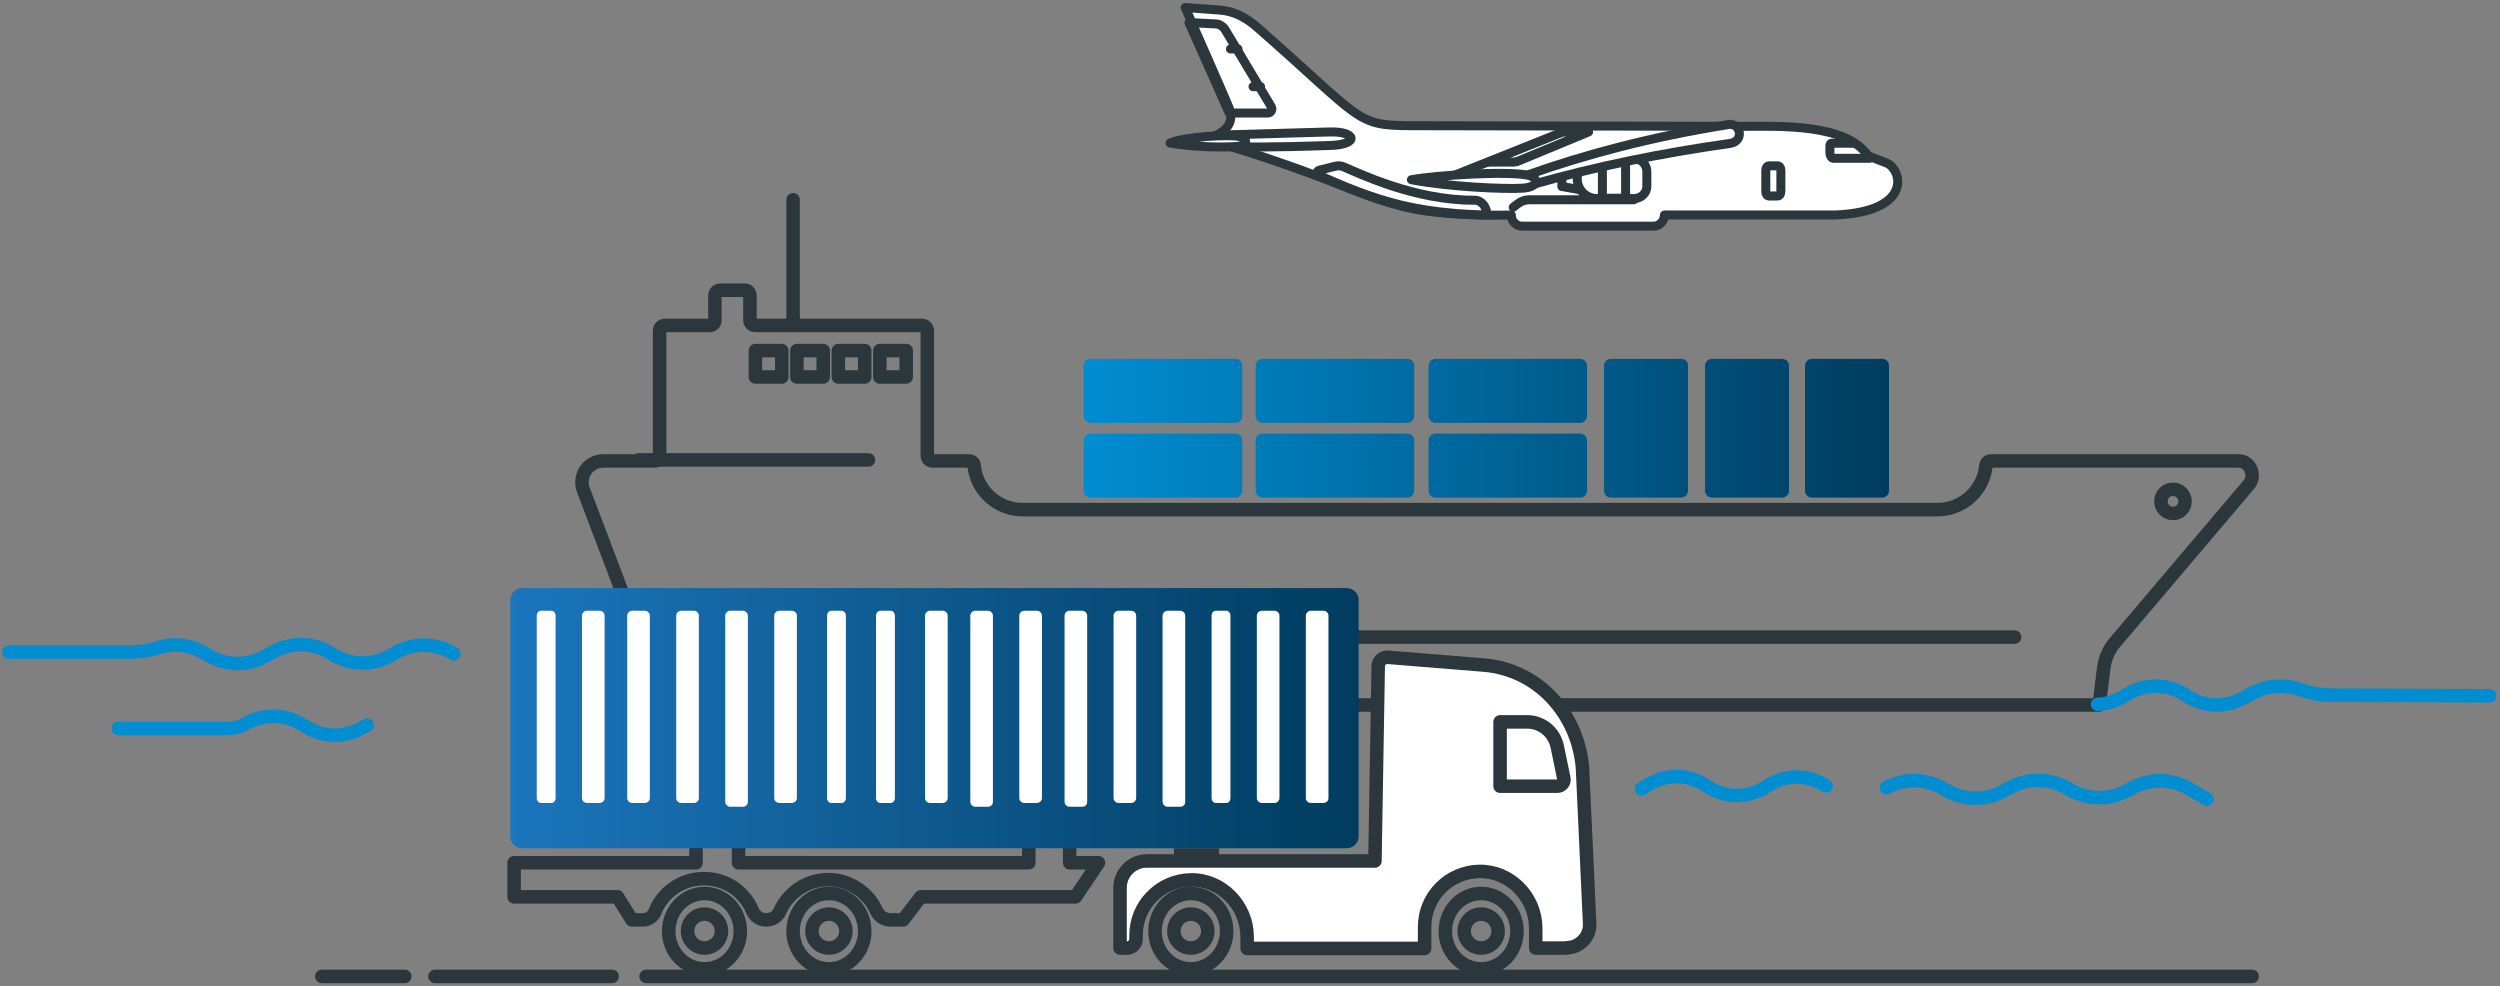 <svg width="555" height="219" viewBox="0 0 555 219" fill="none" xmlns="http://www.w3.org/2000/svg">
<rect x="0" y="0" width="555" height="219" fill="#808080" stroke="none"/>
<path d="M300.776 141.438H447.246" stroke="#2C373D" stroke-width="3" stroke-miterlimit="10" stroke-linecap="round" stroke-linejoin="round"/>
<path d="M499.365 107.44L469.506 142.631C468.126 144.237 467.327 146.136 467.036 148.253L466.019 156.503H144.255C143.601 156.503 143.093 155.992 143.093 155.335V144.602C143.093 144.529 143.093 144.383 143.02 144.383L129.507 108.754C128.345 105.615 130.597 102.329 133.939 102.329H145.272C145.926 102.329 146.434 101.818 146.434 101.161V73.417C146.434 72.76 146.943 72.249 147.597 72.249H157.55C158.204 72.249 158.712 71.738 158.712 71.081V65.605C158.712 64.948 159.221 64.436 159.875 64.436H165.323C165.977 64.436 166.486 64.948 166.486 65.605V71.081C166.486 71.738 166.994 72.249 167.648 72.249H204.699C205.353 72.249 205.862 72.76 205.862 73.417V101.161C205.862 101.818 206.37 102.329 207.024 102.329H215.161C215.742 102.329 216.25 102.767 216.25 103.351C216.759 108.827 221.409 113.135 227.003 113.135H430.13C435.724 113.135 440.374 108.827 440.882 103.351C440.955 102.767 441.391 102.329 441.972 102.329H496.895C499.365 102.256 500.891 105.25 499.365 107.44Z" stroke="#2C373D" stroke-width="3" stroke-miterlimit="10" stroke-linejoin="round"/>
<path d="M485.084 111.307C485.084 112.789 483.882 113.992 482.399 113.992C480.916 113.992 479.714 112.789 479.714 111.307C479.714 109.824 480.916 108.622 482.399 108.622C483.882 108.622 485.084 109.824 485.084 111.307Z" stroke="#2C373D" stroke-width="3"/>
<path d="M312.418 96.266H280.278C279.407 96.266 278.754 96.99 278.754 97.787V108.948C278.754 109.818 279.48 110.47 280.278 110.47H312.418C313.288 110.47 313.941 109.746 313.941 108.948V97.787C314.014 96.99 313.288 96.266 312.418 96.266ZM274.256 79.669H242.117C241.246 79.669 240.593 80.394 240.593 81.191V92.352C240.593 93.222 241.319 93.874 242.117 93.874H274.256C275.127 93.874 275.78 93.149 275.78 92.352V81.191C275.78 80.322 275.127 79.669 274.256 79.669ZM312.418 79.669H280.278C279.407 79.669 278.754 80.394 278.754 81.191V92.352C278.754 93.222 279.48 93.874 280.278 93.874H312.418C313.288 93.874 313.941 93.149 313.941 92.352V81.191C314.014 80.322 313.288 79.669 312.418 79.669ZM274.256 96.266H242.117C241.246 96.266 240.593 96.99 240.593 97.787V108.948C240.593 109.818 241.319 110.47 242.117 110.47H274.256C275.127 110.47 275.78 109.746 275.78 108.948V97.787C275.78 96.99 275.127 96.266 274.256 96.266ZM417.833 79.669H402.234C401.364 79.669 400.711 80.394 400.711 81.191V108.948C400.711 109.818 401.436 110.47 402.234 110.47H417.833C418.703 110.47 419.356 109.746 419.356 108.948V81.191C419.356 80.322 418.703 79.669 417.833 79.669ZM395.632 79.669H380.034C379.164 79.669 378.511 80.394 378.511 81.191V108.948C378.511 109.818 379.236 110.47 380.034 110.47H395.632C396.503 110.47 397.156 109.746 397.156 108.948V81.191C397.156 80.322 396.503 79.669 395.632 79.669ZM373.214 79.669H357.616C356.746 79.669 356.093 80.394 356.093 81.191V108.948C356.093 109.818 356.818 110.47 357.616 110.47H373.214C374.085 110.47 374.738 109.746 374.738 108.948V81.191C374.81 80.322 374.085 79.669 373.214 79.669ZM350.796 79.669H318.657C317.786 79.669 317.133 80.394 317.133 81.191V92.352C317.133 93.222 317.859 93.874 318.657 93.874H350.796C351.667 93.874 352.32 93.149 352.32 92.352V81.191C352.32 80.322 351.595 79.669 350.796 79.669ZM350.796 96.266H318.657C317.786 96.266 317.133 96.99 317.133 97.787V108.948C317.133 109.818 317.859 110.47 318.657 110.47H350.796C351.667 110.47 352.32 109.746 352.32 108.948V97.787C352.32 96.99 351.595 96.266 350.796 96.266Z" fill="url(#paint0_linear)"/>
<path d="M201.177 77.828H195.318V83.687H201.177V77.828Z" stroke="#2C373D" stroke-width="3" stroke-miterlimit="10" stroke-linejoin="round"/>
<path d="M191.97 77.828H186.112V83.687H191.97V77.828Z" stroke="#2C373D" stroke-width="3" stroke-miterlimit="10" stroke-linejoin="round"/>
<path d="M182.764 77.828H176.905V83.687H182.764V77.828Z" stroke="#2C373D" stroke-width="3" stroke-miterlimit="10" stroke-linejoin="round"/>
<path d="M173.557 77.828H167.698V83.687H173.557V77.828Z" stroke="#2C373D" stroke-width="3" stroke-miterlimit="10" stroke-linejoin="round"/>
<path d="M243.863 191.532L238.778 199.096H204.421L200.498 204.21H197.665C196.285 204.21 195.05 203.346 194.542 202.121C194.033 201.041 193.38 199.96 192.508 199.096C190.402 196.791 187.278 195.278 183.864 195.278C180.45 195.278 177.399 196.719 175.22 199.096C174.349 200.032 173.695 201.041 173.187 202.193C172.678 203.418 171.516 204.21 170.136 204.21H170.063C168.683 204.21 167.521 203.346 167.012 202.121C166.577 201.041 165.923 199.96 165.124 199.096C163.017 196.575 159.821 195.062 156.262 195.062C152.703 195.062 149.507 196.647 147.4 199.096C146.601 200.032 145.875 201.185 145.439 202.337C145.003 203.49 143.914 204.21 142.679 204.21H140.282L137.086 199.096H114.132V191.532H154.519V186.634H163.962V191.532H228.391V186.634H237.471V191.532H243.863V191.532Z" stroke="#2C373D" stroke-width="3" stroke-miterlimit="10" stroke-linejoin="round"/>
<path d="M270.646 188.308H260.602V189.982H270.646V188.308Z" fill="#2C373D"/>
<path d="M352.828 205.047C352.973 207.946 350.651 210.41 347.677 210.41H340.857V205.917C340.857 199.032 335.198 193.162 328.306 193.307C321.632 193.452 316.19 198.887 316.19 205.627V210.41H276.796V207.874C276.796 200.989 271.137 195.119 264.244 195.191C257.57 195.336 252.129 200.771 252.129 207.511V208.309C252.129 209.468 251.186 210.338 250.097 210.338H248.574V196.93C248.574 193.669 251.258 190.988 254.523 190.988H262.358H272.152H305.163L305.888 147.794C305.888 146.707 306.831 145.764 307.92 145.764L329.394 147.504C341.438 148.518 350.216 158.157 351.232 170.188L352.828 205.047ZM345.718 174.536C346.661 174.536 347.314 173.667 347.169 172.797L345.718 165.767C345.065 162.578 342.236 160.259 339.043 160.259H333.022V174.536H345.718Z" fill="white"/>
<path d="M347.169 172.797C347.386 173.667 346.661 174.536 345.718 174.536H333.021V160.259H339.043C342.308 160.259 345.065 162.578 345.718 165.767L347.169 172.797Z" fill="white"/>
<path d="M347.749 210.411C350.651 210.411 353.045 207.947 352.9 205.048L351.304 170.333C350.216 158.375 341.437 148.664 329.467 147.649L307.992 145.91C306.904 145.91 305.96 146.78 305.96 147.939L305.235 191.133H272.225H262.43H254.595C251.33 191.133 248.646 193.815 248.646 197.076V210.483H250.17C251.33 210.483 252.201 209.541 252.201 208.454V207.657C252.201 200.917 257.57 195.481 264.317 195.336C271.209 195.192 276.868 201.062 276.868 208.019V210.556H316.263V205.773C316.263 199.033 321.631 193.597 328.378 193.452C335.271 193.307 340.929 199.178 340.929 206.062V210.483H347.749V210.411Z" stroke="#2C373D" stroke-width="3" stroke-miterlimit="10" stroke-linejoin="round"/>
<path d="M333.021 174.536V160.259H339.043C342.308 160.259 345.065 162.578 345.718 165.767L347.169 172.797C347.386 173.667 346.661 174.536 345.718 174.536H333.021Z" stroke="#2C373D" stroke-width="3" stroke-miterlimit="10" stroke-linejoin="round"/>
<path d="M264.368 215.091C268.76 215.091 272.32 211.344 272.32 206.721C272.32 202.099 268.76 198.352 264.368 198.352C259.977 198.352 256.417 202.099 256.417 206.721C256.417 211.344 259.977 215.091 264.368 215.091Z" stroke="#2C373D" stroke-width="3" stroke-miterlimit="10" stroke-linejoin="round"/>
<path d="M264.368 210.462C266.448 210.462 268.135 208.776 268.135 206.696C268.135 204.615 266.448 202.929 264.368 202.929C262.288 202.929 260.602 204.615 260.602 206.696C260.602 208.776 262.288 210.462 264.368 210.462Z" stroke="#2C373D" stroke-width="3" stroke-miterlimit="10" stroke-linejoin="round"/>
<path d="M328.815 215.091C333.206 215.091 336.766 211.344 336.766 206.721C336.766 202.099 333.206 198.352 328.815 198.352C324.424 198.352 320.864 202.099 320.864 206.721C320.864 211.344 324.424 215.091 328.815 215.091Z" stroke="#2C373D" stroke-width="3" stroke-miterlimit="10" stroke-linejoin="round"/>
<path d="M328.815 210.462C330.895 210.462 332.581 208.776 332.581 206.696C332.581 204.615 330.895 202.929 328.815 202.929C326.735 202.929 325.049 204.615 325.049 206.696C325.049 208.776 326.735 210.462 328.815 210.462Z" stroke="#2C373D" stroke-width="3" stroke-miterlimit="10" stroke-linejoin="round"/>
<path d="M298.924 130.557H115.912C114.458 130.557 113.295 131.727 113.295 133.189V185.676C113.295 187.138 114.458 188.308 115.912 188.308H153.706H236.781H261.275H271.087H298.997C300.451 188.308 301.613 187.138 301.613 185.676V133.189C301.613 131.727 300.378 130.557 298.924 130.557ZM163.155 188.308H227.696H163.155Z" fill="url(#paint1_linear)"/>
<path d="M122.402 178.264H120.091C119.591 178.264 119.154 177.761 119.154 177.186V136.657C119.154 136.082 119.591 135.579 120.091 135.579H122.402C122.902 135.579 123.339 136.082 123.339 136.657V177.186C123.339 177.761 122.964 178.264 122.402 178.264Z" fill="white"/>
<path d="M133.095 178.264H130.322C129.722 178.264 129.198 177.761 129.198 177.186V136.657C129.198 136.082 129.722 135.579 130.322 135.579H133.095C133.695 135.579 134.22 136.082 134.22 136.657V177.186C134.22 177.761 133.695 178.264 133.095 178.264Z" fill="white"/>
<path d="M143.139 178.264H140.366C139.766 178.264 139.241 177.761 139.241 177.186V136.657C139.241 136.082 139.766 135.579 140.366 135.579H143.139C143.739 135.579 144.263 136.082 144.263 136.657V177.186C144.263 177.761 143.739 178.264 143.139 178.264Z" fill="white"/>
<path d="M154.02 178.264H151.246C150.647 178.264 150.122 177.761 150.122 177.186V136.657C150.122 136.082 150.647 135.579 151.246 135.579H154.02C154.619 135.579 155.144 136.082 155.144 136.657V177.186C155.144 177.761 154.694 178.264 154.02 178.264Z" fill="white"/>
<path d="M164.9 179.101H162.127C161.527 179.101 161.003 178.588 161.003 178.002V136.678C161.003 136.092 161.527 135.579 162.127 135.579H164.9C165.5 135.579 166.024 136.092 166.024 136.678V178.002C166.024 178.662 165.5 179.101 164.9 179.101Z" fill="white"/>
<path d="M175.781 178.264H173.007C172.408 178.264 171.883 177.761 171.883 177.186V136.657C171.883 136.082 172.408 135.579 173.007 135.579H175.781C176.38 135.579 176.905 136.082 176.905 136.657V177.186C176.905 177.761 176.38 178.264 175.781 178.264Z" fill="white"/>
<path d="M186.849 178.264H184.538C184.038 178.264 183.601 177.761 183.601 177.186V136.657C183.601 136.082 184.038 135.579 184.538 135.579H186.849C187.348 135.579 187.786 136.082 187.786 136.657V177.186C187.786 177.761 187.348 178.264 186.849 178.264Z" fill="white"/>
<path d="M197.729 178.264H195.418C194.919 178.264 194.481 177.761 194.481 177.186V136.657C194.481 136.082 194.919 135.579 195.418 135.579H197.729C198.229 135.579 198.666 136.082 198.666 136.657V177.186C198.666 177.761 198.229 178.264 197.729 178.264Z" fill="white"/>
<path d="M209.259 178.264H206.486C205.887 178.264 205.362 177.761 205.362 177.186V136.657C205.362 136.082 205.887 135.579 206.486 135.579H209.259C209.859 135.579 210.384 136.082 210.384 136.657V177.186C210.384 177.761 209.859 178.264 209.259 178.264Z" fill="white"/>
<path d="M219.303 179.101H216.53C215.93 179.101 215.406 178.588 215.406 178.002V136.678C215.406 136.092 215.93 135.579 216.53 135.579H219.303C219.903 135.579 220.427 136.092 220.427 136.678V178.002C220.427 178.662 219.903 179.101 219.303 179.101Z" fill="white"/>
<path d="M230.184 178.264H227.411C226.811 178.264 226.286 177.761 226.286 177.186V136.657C226.286 136.082 226.811 135.579 227.411 135.579H230.184C230.783 135.579 231.308 136.082 231.308 136.657V177.186C231.308 177.761 230.783 178.264 230.184 178.264Z" fill="white"/>
<path d="M240.227 179.101H237.454C236.855 179.101 236.33 178.588 236.33 178.002V136.678C236.33 136.092 236.855 135.579 237.454 135.579H240.227C240.827 135.579 241.352 136.092 241.352 136.678V178.002C241.352 178.662 240.902 179.101 240.227 179.101Z" fill="white"/>
<path d="M251.108 178.264H248.335C247.735 178.264 247.21 177.761 247.21 177.186V136.657C247.21 136.082 247.735 135.579 248.335 135.579H251.108C251.708 135.579 252.232 136.082 252.232 136.657V177.186C252.232 177.761 251.708 178.264 251.108 178.264Z" fill="white"/>
<path d="M261.989 179.101H259.215C258.616 179.101 258.091 178.588 258.091 178.002V136.678C258.091 136.092 258.616 135.579 259.215 135.579H261.989C262.588 135.579 263.113 136.092 263.113 136.678V178.002C263.113 178.662 262.663 179.101 261.989 179.101Z" fill="white"/>
<path d="M272.22 178.264H269.909C269.409 178.264 268.972 177.761 268.972 177.186V136.657C268.972 136.082 269.409 135.579 269.909 135.579H272.22C272.719 135.579 273.157 136.082 273.157 136.657V177.186C273.157 177.833 272.719 178.264 272.22 178.264Z" fill="white"/>
<path d="M282.913 178.264H280.14C279.54 178.264 279.015 177.761 279.015 177.186V136.657C279.015 136.082 279.54 135.579 280.14 135.579H282.913C283.512 135.579 284.037 136.082 284.037 136.657V177.186C284.037 177.761 283.512 178.264 282.913 178.264Z" fill="white"/>
<path d="M293.793 178.264H291.02C290.421 178.264 289.896 177.761 289.896 177.186V136.657C289.896 136.082 290.421 135.579 291.02 135.579H293.793C294.393 135.579 294.918 136.082 294.918 136.657V177.186C294.918 177.833 294.393 178.264 293.793 178.264Z" fill="white"/>
<path d="M184.019 215.091C188.411 215.091 191.971 211.344 191.971 206.721C191.971 202.099 188.411 198.352 184.019 198.352C179.628 198.352 176.068 202.099 176.068 206.721C176.068 211.344 179.628 215.091 184.019 215.091Z" stroke="#2C373D" stroke-width="3" stroke-miterlimit="10" stroke-linejoin="round"/>
<path d="M184.019 210.462C186.099 210.462 187.786 208.776 187.786 206.696C187.786 204.615 186.099 202.929 184.019 202.929C181.939 202.929 180.253 204.615 180.253 206.696C180.253 208.776 181.939 210.462 184.019 210.462Z" stroke="#2C373D" stroke-width="3" stroke-miterlimit="10" stroke-linejoin="round"/>
<path d="M156.399 215.091C160.791 215.091 164.351 211.344 164.351 206.721C164.351 202.099 160.791 198.352 156.399 198.352C152.008 198.352 148.448 202.099 148.448 206.721C148.448 211.344 152.008 215.091 156.399 215.091Z" stroke="#2C373D" stroke-width="3" stroke-miterlimit="10" stroke-linejoin="round"/>
<path d="M156.399 210.462C158.479 210.462 160.166 208.776 160.166 206.696C160.166 204.615 158.479 202.929 156.399 202.929C154.319 202.929 152.633 204.615 152.633 206.696C152.633 208.776 154.319 210.462 156.399 210.462Z" stroke="#2C373D" stroke-width="3" stroke-miterlimit="10" stroke-linejoin="round"/>
<path d="M407.404 47.73H369.501C369.501 49.042 368.414 50.208 367.109 50.208H337.903C336.599 50.208 335.512 49.115 335.512 47.803V47.73C335.512 47.73 320.873 48.24 311.669 45.908C306.451 44.523 304.639 43.867 299.276 41.753C279.419 33.808 267.171 30.892 267.171 30.892C267.171 30.892 275.288 29.653 272.752 23.676C271.447 20.469 263.113 1.664 263.113 1.664L270.867 2.247C273.911 2.466 276.665 3.923 278.984 5.964C302.972 26.956 300.726 27.904 313.77 27.904C330.366 27.904 368.414 28.05 386.822 28.05C394.794 28.05 409.795 27.321 414.723 34.61L418.709 36.14C422.26 37.452 424.869 47.001 407.404 47.73Z" fill="white" stroke="#2C373D" stroke-width="2" stroke-miterlimit="10" stroke-linejoin="round"/>
<path d="M415.441 35.143H407.032C406.597 35.143 406.234 34.585 406.234 33.934V32.353C406.234 32.074 406.379 31.795 406.597 31.795H412.106" stroke="#2C373D" stroke-width="2" stroke-miterlimit="10" stroke-linejoin="round"/>
<path d="M351.16 42.201L346.735 41.404V37.563L351.16 36.838" fill="white"/>
<path d="M351.16 42.201L346.735 41.404V37.563L351.16 36.838" stroke="#2C373D" stroke-width="2" stroke-miterlimit="10" stroke-linejoin="round"/>
<path d="M362.768 44.085H354.57C352.103 44.085 350.145 42.128 350.145 39.664C350.145 37.2 352.103 35.243 354.57 35.243H362.768C364.364 35.243 365.598 36.548 365.598 38.07V41.259C365.67 42.781 364.364 44.085 362.768 44.085Z" fill="white" stroke="#2C373D" stroke-width="2" stroke-miterlimit="10" stroke-linejoin="round"/>
<path d="M360.883 35.171H355.732V44.013H360.883V35.171Z" stroke="#2C373D" stroke-width="2" stroke-miterlimit="10" stroke-linejoin="round"/>
<path d="M320.864 39.72L350.158 28.003" stroke="#2C373D" stroke-width="2" stroke-miterlimit="10" stroke-linejoin="round"/>
<path d="M296.472 36.899C297.048 36.748 297.625 36.823 298.13 36.974C301.59 38.409 313.99 44.525 327.4 44.449C328.986 44.449 330.139 46.11 330.067 47.696C330.067 47.696 318.965 47.847 308.655 44.902C301.59 42.939 295.967 40.296 292.723 38.862C292.29 38.635 292.29 37.956 292.795 37.805L296.472 36.899Z" fill="white" stroke="#2C373D" stroke-width="2" stroke-miterlimit="10"/>
<path d="M335.929 46.023L336.807 45.338C337.685 44.654 338.563 44.349 339.661 44.349H362.712" stroke="#2C373D" stroke-width="2" stroke-miterlimit="10" stroke-linecap="round" stroke-linejoin="round"/>
<path d="M330.07 35.979H336.029C336.319 35.979 336.61 35.902 336.901 35.824L352.668 29.284H346.129" stroke="#2C373D" stroke-width="2" stroke-miterlimit="10" stroke-linejoin="round"/>
<path d="M340.073 41.001C354.409 36.939 368.454 34.059 384.02 31.843C387.278 31.4 386.482 27.264 383.731 27.633H383.803C366.644 30.366 352.237 34.206 339.277 38.786" fill="white"/>
<path d="M340.073 41.001C354.409 36.939 368.454 34.059 384.02 31.843C387.278 31.4 386.482 27.264 383.731 27.633H383.803C366.644 30.366 352.237 34.206 339.277 38.786" stroke="#2C373D" stroke-width="2" stroke-miterlimit="10" stroke-linejoin="round"/>
<path d="M266.461 30.648L272.713 29.936L295.032 29.295C301.139 29.081 301.866 32.074 295.396 32.287C292.779 32.358 282.673 32.786 273.876 32.572C269.005 32.43 267.406 31.931 267.406 31.931L266.461 30.648Z" stroke="#2C373D" stroke-width="2" stroke-miterlimit="10" stroke-linejoin="round"/>
<path d="M313.331 39.895C318.678 38.924 334.646 37.882 339.334 38.924C341.532 39.41 341.825 41.492 338.089 41.77C334.28 42.048 321.608 41.492 313.331 39.895Z" fill="white" stroke="#2C373D" stroke-width="2" stroke-miterlimit="10" stroke-linejoin="round"/>
<path fill-rule="evenodd" clip-rule="evenodd" d="M259.765 31.751C262.675 30.439 272.654 29.71 275.495 30.366C276.812 30.658 277.089 32.189 274.802 32.48C272.585 32.772 264.893 32.699 259.765 31.751Z" fill="white" stroke="#2C373D" stroke-width="2" stroke-miterlimit="10" stroke-linejoin="round"/>
<path d="M392.75 36.816H394.61C395.044 36.816 395.354 37.21 395.354 37.762V42.567C395.354 43.118 395.044 43.512 394.61 43.512H392.75C392.316 43.512 392.006 43.118 392.006 42.567V37.762C392.006 37.21 392.316 36.816 392.75 36.816Z" stroke="#2C373D" stroke-width="2" stroke-miterlimit="10" stroke-linejoin="round"/>
<path d="M263.95 5.012L272.874 25.099H281.435C282.16 25.099 282.595 24.296 282.233 23.711L272.003 6.619C271.495 5.815 270.697 5.304 269.754 5.304L263.95 5.012Z" stroke="#2C373D" stroke-width="2" stroke-miterlimit="10" stroke-linejoin="round"/>
<path d="M279.852 19.24H278.178" stroke="#2C373D" stroke-width="2" stroke-miterlimit="10" stroke-linecap="round" stroke-linejoin="round"/>
<path d="M274.83 10.87H273.156" stroke="#2C373D" stroke-width="2" stroke-miterlimit="10" stroke-linecap="round" stroke-linejoin="round"/>
<path d="M499.975 216.765H143.426" stroke="#2C373D" stroke-width="3" stroke-miterlimit="10" stroke-linecap="round" stroke-linejoin="round"/>
<path d="M135.894 216.765H96.556" stroke="#2C373D" stroke-width="3" stroke-miterlimit="10" stroke-linecap="round" stroke-linejoin="round"/>
<path d="M89.86 216.765H71.447" stroke="#2C373D" stroke-width="3" stroke-miterlimit="10" stroke-linecap="round" stroke-linejoin="round"/>
<path d="M141.752 102.1H192.807" stroke="#2C373D" stroke-width="3" stroke-miterlimit="10" stroke-linecap="round" stroke-linejoin="round"/>
<path d="M489.931 177.427L486.103 175.148C482.131 172.797 477.22 172.726 473.175 175.005L472.381 175.433C468.264 177.712 463.28 177.641 459.235 175.148C455.335 172.797 450.496 172.583 446.452 174.72L444.574 175.718C440.529 177.855 435.69 177.641 431.79 175.29L431.645 175.219C427.745 172.797 422.834 172.654 418.789 174.863" stroke="#008DD2" stroke-width="3" stroke-miterlimit="10" stroke-linecap="round" stroke-linejoin="round"/>
<path d="M405.398 174.482C401.475 171.92 396.625 171.842 392.631 174.327L391.846 174.792C387.78 177.277 382.859 177.199 378.865 174.482C375.013 171.92 370.235 171.687 366.241 174.016L364.386 175.103" stroke="#008DD2" stroke-width="3" stroke-miterlimit="10" stroke-linecap="round" stroke-linejoin="round"/>
<path d="M465.659 156.368C467.674 156.29 469.688 155.669 471.487 154.582L472.278 154.116C476.378 151.632 481.342 151.71 485.371 154.427C489.256 156.989 494.076 157.222 498.105 154.893L499.975 153.806" stroke="#008DD2" stroke-width="3" stroke-miterlimit="10" stroke-linecap="round" stroke-linejoin="round"/>
<path d="M176.068 44.349V71.969" stroke="#2C373D" stroke-width="3" stroke-miterlimit="10" stroke-linecap="round" stroke-linejoin="round"/>
<path d="M100.741 145.129C96.729 142.64 91.769 142.564 87.684 144.978L86.882 145.43C82.724 147.844 77.691 147.768 73.607 145.129C69.668 142.64 64.781 142.414 60.696 144.676L58.8 145.732C54.715 147.994 49.828 147.768 45.889 145.279L45.743 145.204C42.461 143.092 38.449 142.64 34.875 143.847C32.833 144.525 30.717 144.752 28.602 144.752H1.979" stroke="#008DD2" stroke-width="3" stroke-miterlimit="10" stroke-linecap="round" stroke-linejoin="round"/>
<path d="M81.491 160.935L80.692 161.401C76.555 163.885 71.546 163.807 67.481 161.09C63.561 158.528 58.698 158.295 54.633 160.624C53.399 161.323 52.02 161.711 50.64 161.711H26.251" stroke="#008DD2" stroke-width="3" stroke-miterlimit="10" stroke-linecap="round" stroke-linejoin="round"/>
<path d="M552.704 154.467L517.472 154.322C515.085 154.322 512.698 153.815 510.383 153.018C507.055 151.859 503.365 152.149 500.182 153.815L498.301 154.829" stroke="#008DD2" stroke-width="3" stroke-miterlimit="10" stroke-linecap="round" stroke-linejoin="round"/>
<defs>
<linearGradient id="paint0_linear" x1="240.589" y1="95.097" x2="419.385" y2="95.097" gradientUnits="userSpaceOnUse">
<stop stop-color="#008DD2"/>
<stop offset="1" stop-color="#003C5F"/>
</linearGradient>
<linearGradient id="paint1_linear" x1="113.255" y1="159.428" x2="301.588" y2="159.428" gradientUnits="userSpaceOnUse">
<stop stop-color="#1B75BC"/>
<stop offset="1" stop-color="#003C5F"/>
</linearGradient>
</defs>
</svg>
